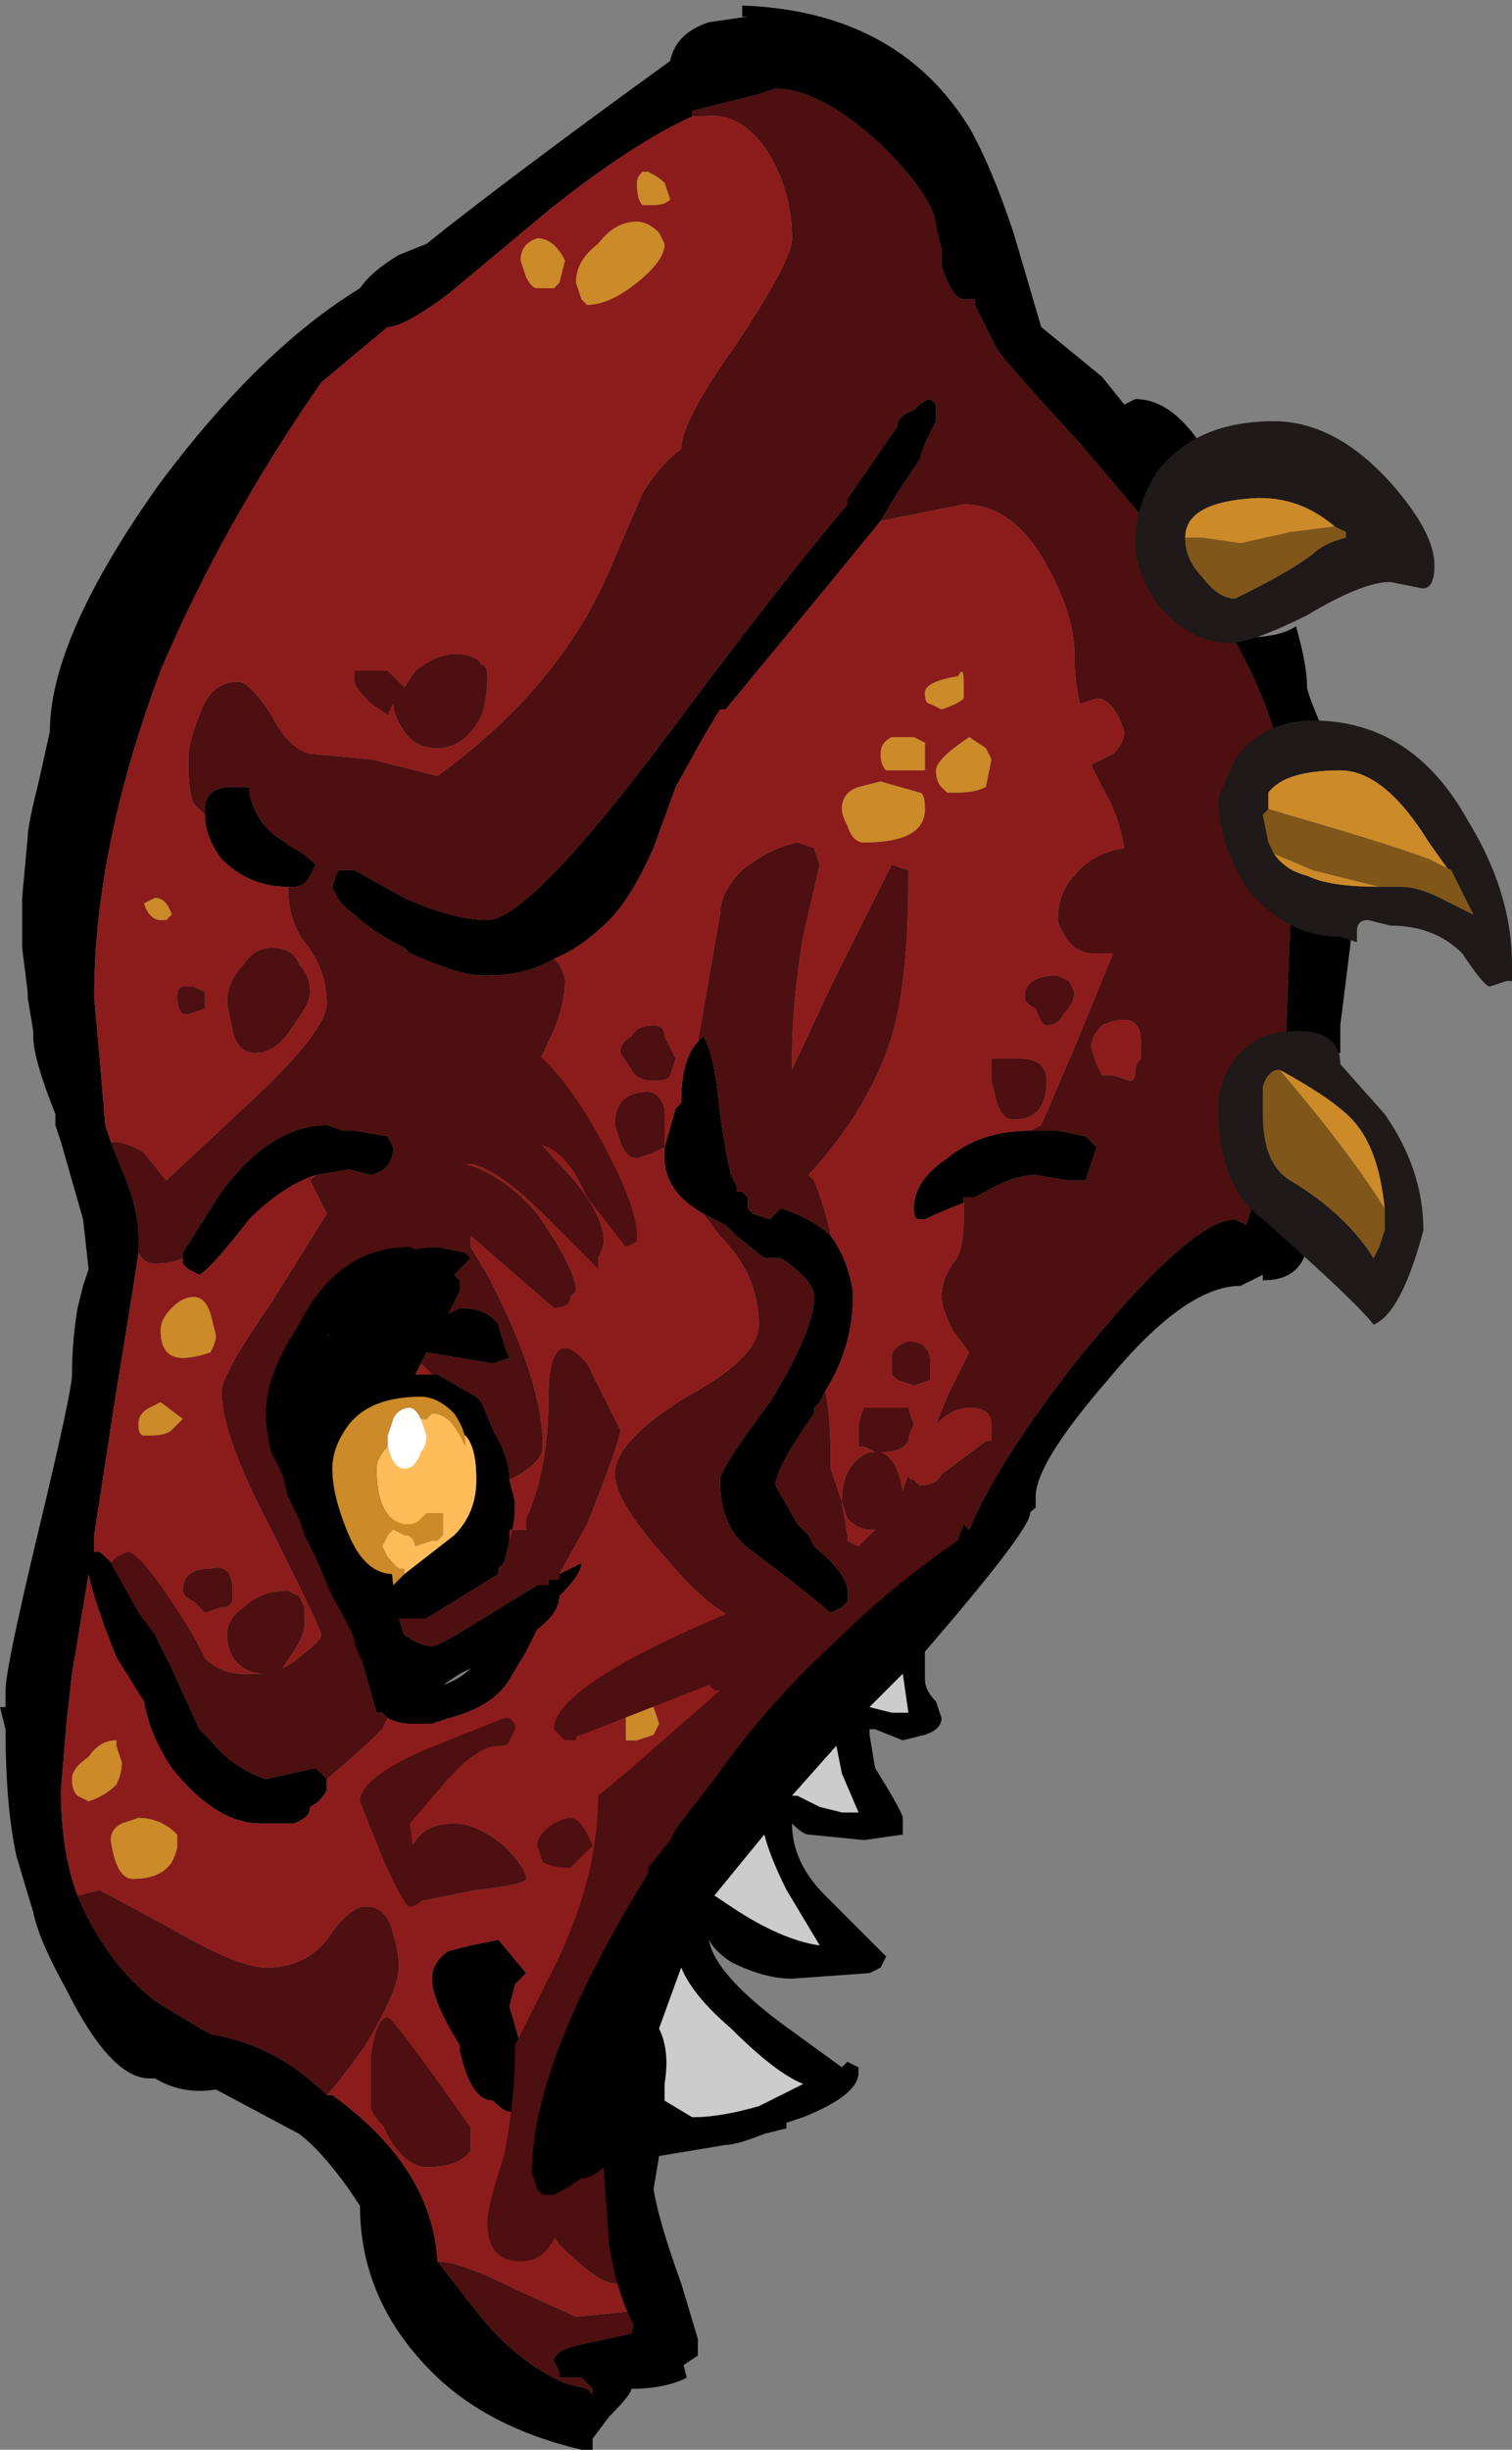 <?xml version="1.0" encoding="UTF-8" standalone="no"?>
<svg xmlns:ffdec="https://www.free-decompiler.com/flash" xmlns:xlink="http://www.w3.org/1999/xlink" ffdec:objectType="shape" height="22.1px" width="13.65px" xmlns="http://www.w3.org/2000/svg">
  <rect width="100%" height="100%" fill="#808080" stroke="none"/>
  <g transform="matrix(1.0, 0.0, 0.0, 1.0, 6.45, 22.65)">
    <path d="M3.9 -17.95 L3.85 -18.0 3.3 -18.65 Q2.7 -19.3 2.55 -19.5 2.45 -19.7 2.35 -19.9 L2.35 -19.95 2.25 -19.95 Q2.15 -19.95 2.05 -20.25 L2.05 -20.4 2.0 -20.6 Q2.0 -20.85 1.5 -21.35 0.95 -21.85 0.55 -21.85 L0.4 -21.8 -0.2 -21.65 -0.2 -21.6 Q-0.75 -21.35 -1.5 -20.75 L-2.4 -20.0 Q-2.8 -19.7 -2.95 -19.7 L-3.55 -19.2 Q-4.45 -17.9 -5.0 -16.6 -5.6 -15.0 -5.6 -13.65 L-5.55 -13.1 -5.5 -12.5 -5.45 -12.35 -5.35 -12.1 Q-5.2 -11.75 -5.2 -11.5 L-5.2 -11.35 Q-5.25 -11.0 -5.4 -10.1 L-5.6 -8.8 -5.6 -8.65 -5.55 -8.65 Q-5.35 -8.5 -5.05 -7.95 L-5.05 -7.9 -4.9 -7.6 -4.65 -7.05 -4.6 -7.0 -4.55 -6.95 Q-4.35 -6.7 -4.05 -6.6 L-3.6 -6.7 -3.5 -6.6 -3.5 -6.5 Q-3.55 -6.4 -3.65 -6.35 -3.65 -6.25 -3.8 -6.2 L-4.1 -6.2 Q-4.5 -6.2 -4.9 -6.7 -5.1 -7.0 -5.15 -7.3 L-5.4 -7.7 Q-5.6 -8.2 -5.65 -8.45 L-5.8 -7.55 -5.85 -7.1 -5.9 -6.5 Q-5.9 -5.95 -5.75 -5.55 -5.5 -4.95 -5.05 -4.6 -4.9 -4.5 -4.55 -4.3 -3.95 -4.2 -3.5 -3.75 L-3.45 -3.75 Q-2.55 -3.1 -2.5 -2.25 L-2.15 -1.8 Q-1.8 -1.35 -1.35 -1.15 L-1.15 -1.1 -1.1 -1.05 -1.1 -1.1 -1.2 -1.2 -1.4 -1.2 -1.4 -1.25 -1.45 -1.35 Q-1.45 -1.45 -1.2 -1.5 L-0.75 -1.6 -0.55 -2.4 -0.25 -1.2 Q-0.45 -1.1 -0.75 -1.1 -0.75 -1.05 -0.95 -0.85 L-1.1 -0.65 -1.1 -0.55 -1.2 -0.55 Q-2.05 -0.75 -2.55 -1.25 -3.2 -1.9 -3.2 -2.75 L-3.3 -2.9 Q-3.55 -3.25 -3.75 -3.4 L-4.5 -3.8 Q-4.8 -3.75 -5.05 -3.9 L-5.1 -3.9 Q-5.45 -3.9 -5.85 -4.7 -6.1 -5.15 -6.15 -5.4 L-6.3 -5.9 Q-6.4 -6.35 -6.4 -7.05 L-6.45 -7.25 -6.4 -7.25 -6.4 -7.4 Q-6.4 -7.6 -6.1 -8.85 -5.8 -10.1 -5.8 -10.25 -5.8 -10.55 -5.75 -10.85 L-5.7 -11.05 -5.65 -11.2 -5.7 -11.65 -5.9 -12.35 -5.95 -12.5 -5.95 -12.6 Q-6.15 -13.1 -6.15 -13.3 L-6.15 -13.35 -6.2 -13.65 -6.2 -13.7 -6.25 -14.1 -6.25 -14.55 -6.2 -15.1 Q-6.2 -15.2 -6.1 -15.6 L-6.0 -16.05 Q-6.0 -16.9 -5.0 -18.3 -4.1 -19.5 -3.2 -20.05 -3.1 -20.2 -2.85 -20.35 L-2.6 -20.45 Q-1.85 -21.05 -0.4 -22.1 -0.35 -22.35 -0.05 -22.45 L0.3 -22.5 0.25 -22.5 Q0.25 -22.65 0.25 -22.6 1.65 -22.55 2.3 -21.5 2.5 -21.15 2.7 -20.55 L2.95 -19.7 3.5 -19.25 3.7 -19.0 3.8 -19.05 Q4.15 -19.05 4.45 -18.55 L3.9 -17.95 M-4.6 -15.3 L-4.6 -15.35 Q-4.6 -15.55 -4.35 -15.55 L-4.2 -15.55 -4.2 -15.5 Q-4.15 -15.25 -3.95 -15.1 L-3.8 -15.0 Q-3.7 -14.95 -3.6 -14.85 L-3.65 -14.75 Q-3.7 -14.65 -3.8 -14.65 L-3.85 -14.65 Q-4.2 -14.65 -4.45 -14.9 -4.6 -15.1 -4.6 -15.3 M-2.05 -13.85 L-2.1 -13.85 Q-2.3 -13.85 -2.75 -14.05 L-2.8 -14.1 Q-3.1 -14.25 -3.25 -14.4 -3.4 -14.5 -3.45 -14.65 L-3.4 -14.8 -3.25 -14.8 -2.8 -14.55 Q-2.35 -14.35 -2.05 -14.35 -1.65 -14.35 -0.25 -16.25 0.65 -17.45 1.2 -18.1 L1.2 -18.15 1.65 -18.8 Q1.65 -18.9 1.8 -18.95 1.9 -19.05 1.95 -19.05 L2.0 -19.0 2.0 -18.85 1.9 -18.65 1.85 -18.5 1.65 -18.2 1.5 -17.95 1.05 -17.4 0.1 -16.25 0.05 -16.25 -0.1 -16.0 -0.35 -15.55 -0.55 -15.0 Q-0.75 -14.55 -0.95 -14.35 -1.2 -14.1 -1.45 -14.0 -1.7 -13.85 -2.05 -13.85 M2.85 -12.45 L3.1 -12.45 3.35 -12.4 Q3.4 -12.35 3.45 -12.3 L3.35 -12.0 3.2 -12.0 2.9 -12.05 Q2.7 -12.05 2.45 -11.9 L2.35 -11.85 2.25 -11.85 2.25 -11.8 Q2.0 -11.7 1.9 -11.65 L1.85 -11.65 Q1.8 -11.65 1.8 -11.75 1.8 -12.0 2.1 -12.2 2.4 -12.45 2.85 -12.45 M1.0 -10.1 L0.95 -10.0 0.9 -9.95 0.9 -9.9 Q0.55 -9.4 0.55 -9.25 L0.75 -8.9 0.85 -8.8 0.9 -8.7 Q1.2 -8.45 1.2 -8.3 L1.2 -8.2 1.15 -8.15 1.05 -8.1 Q0.75 -8.35 0.35 -8.65 0.05 -8.85 0.05 -9.3 0.05 -9.4 0.5 -10.0 0.9 -10.65 0.9 -10.95 0.9 -11.1 0.6 -11.3 L0.45 -11.3 0.2 -11.5 0.1 -11.6 Q0.0 -11.65 -0.1 -11.7 -0.45 -11.9 -0.45 -12.2 L-0.45 -12.3 -0.35 -12.65 -0.3 -12.7 Q-0.3 -13.1 -0.15 -13.25 L-0.1 -13.3 Q0.0 -13.15 0.05 -12.6 0.1 -12.25 0.15 -12.05 L0.2 -11.95 0.2 -11.9 0.25 -11.9 0.3 -11.85 0.3 -11.75 0.35 -11.7 0.5 -11.65 0.6 -11.75 Q0.9 -11.65 1.05 -11.5 1.2 -11.3 1.25 -11.0 L1.25 -10.95 Q1.25 -10.5 1.0 -10.1 M2.0 -8.25 L2.25 -8.9 2.3 -8.85 Q2.55 -9.45 3.25 -10.35 4.3 -11.65 4.7 -11.65 L4.8 -11.6 4.9 -11.9 5.35 -11.45 Q5.35 -11.3 5.25 -11.2 5.15 -11.1 4.95 -11.1 L4.95 -11.15 4.75 -11.05 Q4.25 -11.05 3.55 -10.2 2.9 -9.45 2.9 -9.15 L2.9 -9.05 2.2 -8.45 2.0 -8.25 M5.15 -13.1 L5.2 -14.35 5.75 -14.2 5.65 -13.4 5.65 -13.15 5.15 -13.1 M5.1 -15.85 Q5.0 -16.35 4.65 -16.95 L4.8 -16.9 Q5.1 -16.9 5.25 -17.0 5.35 -16.65 5.35 -16.45 5.35 -16.4 5.5 -16.05 L5.1 -15.85 M-1.85 -9.3 L-1.8 -9.1 Q-1.8 -8.9 -1.85 -8.75 L-1.9 -8.55 -1.95 -8.5 -1.95 -8.45 -2.6 -8.05 -2.85 -8.05 -2.8 -7.9 Q-2.65 -7.8 -2.55 -7.8 -2.5 -7.8 -2.25 -7.95 L-1.6 -8.35 -1.5 -8.35 -1.5 -8.4 Q-1.45 -8.4 -1.4 -8.4 L-1.4 -8.45 -1.2 -8.55 Q-1.2 -8.45 -1.4 -8.25 -1.4 -8.1 -1.6 -7.95 L-1.7 -7.75 -1.85 -7.5 Q-2.0 -7.25 -2.4 -7.15 L-2.55 -7.1 -2.75 -7.1 Q-2.85 -7.1 -2.95 -7.15 L-3.0 -7.2 -3.05 -7.2 -3.35 -8.25 -3.65 -9.75 -3.5 -10.55 Q-3.2 -11.4 -2.5 -11.4 L-2.25 -11.35 -2.2 -11.3 -2.35 -11.15 -2.3 -11.1 -2.3 -11.0 -2.4 -10.8 -2.3 -10.85 Q-2.05 -10.85 -1.95 -10.7 -1.9 -10.5 -1.85 -10.4 L-2.0 -10.35 -2.6 -10.45 -2.65 -10.35 -2.7 -10.25 -2.5 -10.25 -2.15 -10.05 -2.1 -10.0 -2.0 -9.75 Q-1.85 -9.5 -1.85 -9.3 M4.0 -13.5 L4.0 -13.5 M-4.8 -11.3 L-4.8 -11.35 -4.45 -11.9 Q-4.0 -12.5 -3.5 -12.5 L-3.35 -12.45 -3.25 -12.45 -2.95 -12.4 -2.9 -12.3 Q-2.9 -12.1 -3.1 -12.05 L-3.3 -12.1 -3.6 -12.05 Q-3.9 -11.95 -4.2 -11.65 -4.55 -11.2 -4.65 -11.15 L-4.75 -11.2 -4.8 -11.25 -4.8 -11.3 M-2.9 -9.8 L-2.95 -8.85 -2.9 -8.35 -2.8 -8.45 -2.35 -8.8 Q-2.15 -9.0 -2.15 -9.3 -2.15 -9.6 -2.25 -9.7 L-2.65 -9.85 -2.9 -9.9 -2.9 -9.8 M-2.45 -7.45 Q-2.3 -7.5 -2.2 -7.6 L-2.3 -7.55 -2.45 -7.45 M-1.85 -4.55 L-1.65 -3.85 -1.8 -3.6 -1.85 -3.6 Q-1.9 -3.6 -2.0 -3.7 -2.2 -3.7 -2.3 -4.15 L-2.3 -4.2 Q-2.55 -4.6 -2.55 -4.8 -2.55 -4.95 -2.4 -5.05 L-2.2 -5.1 -1.95 -5.15 -1.7 -4.85 -1.8 -4.75 -1.85 -4.55" fill="#000000" fill-rule="evenodd" stroke="none"/>
    <path d="M-0.2 -21.6 L-0.2 -21.65 0.4 -21.8 0.55 -21.85 Q0.95 -21.85 1.5 -21.35 2.0 -20.85 2.0 -20.6 L2.05 -20.4 2.05 -20.25 Q2.15 -19.95 2.25 -19.95 L2.35 -19.95 2.35 -19.9 Q2.45 -19.7 2.55 -19.5 2.7 -19.3 3.3 -18.65 L3.85 -18.0 3.9 -17.95 4.65 -16.95 Q5.0 -16.35 5.1 -15.85 L5.2 -14.35 5.15 -13.1 4.9 -11.9 4.8 -11.6 4.7 -11.65 Q4.3 -11.65 3.25 -10.35 2.55 -9.45 2.3 -8.85 L2.25 -8.9 2.0 -8.25 0.8 -7.2 0.55 -7.95 Q0.1 -7.95 -0.4 -8.55 -0.9 -9.1 -0.9 -9.35 -0.9 -9.65 -0.25 -10.05 0.4 -10.4 0.4 -10.7 0.4 -11.15 0.05 -11.5 L-0.1 -11.7 Q0.0 -11.65 0.1 -11.6 L0.2 -11.5 0.45 -11.3 0.6 -11.3 Q0.9 -11.1 0.9 -10.95 0.9 -10.65 0.5 -10.0 0.05 -9.4 0.05 -9.3 0.05 -8.85 0.35 -8.65 0.75 -8.35 1.05 -8.1 L1.15 -8.15 1.2 -8.2 1.2 -8.3 Q1.2 -8.45 0.9 -8.7 L0.85 -8.8 0.75 -8.9 0.55 -9.25 Q0.55 -9.4 0.9 -9.9 L0.9 -9.95 0.95 -10.0 1.0 -10.1 Q1.05 -9.9 1.05 -9.4 L1.15 -9.1 1.2 -8.8 1.2 -8.75 1.3 -8.7 1.45 -8.85 1.4 -8.85 Q1.3 -8.85 1.2 -8.95 L1.15 -9.1 Q1.15 -9.45 1.4 -9.55 L1.45 -9.55 1.35 -9.6 1.3 -9.6 1.3 -9.75 Q1.3 -9.85 1.35 -9.95 L1.75 -9.95 1.8 -9.8 Q1.75 -9.7 1.75 -9.65 1.7 -9.55 1.5 -9.55 1.65 -9.5 1.7 -9.2 L1.75 -9.35 Q1.75 -9.3 1.8 -9.3 L1.85 -9.25 Q2.0 -9.25 2.05 -9.35 2.25 -9.5 2.45 -9.65 L2.5 -9.65 2.5 -9.8 Q2.5 -9.95 2.3 -9.95 2.15 -9.95 2.0 -9.8 L2.1 -10.05 2.3 -10.45 2.15 -10.65 Q2.05 -10.85 2.05 -10.95 2.05 -11.1 2.15 -11.25 2.25 -11.35 2.25 -11.65 L2.25 -11.8 2.25 -11.85 2.35 -11.85 2.45 -11.9 Q2.7 -12.05 2.9 -12.05 L3.2 -12.0 3.35 -12.0 3.45 -12.3 Q3.4 -12.35 3.35 -12.4 L3.1 -12.45 2.85 -12.45 2.95 -12.5 3.25 -13.2 3.6 -14.05 3.4 -14.05 Q3.3 -14.05 3.2 -14.15 3.1 -14.3 3.1 -14.35 3.1 -14.6 3.25 -14.75 3.4 -14.95 3.7 -15.0 3.65 -15.3 3.5 -15.55 3.45 -15.65 3.4 -15.75 L3.6 -15.85 Q3.7 -15.95 3.7 -16.05 3.6 -16.35 3.45 -16.35 L3.3 -16.3 Q3.25 -16.5 3.25 -16.75 3.25 -17.1 3.0 -17.55 2.7 -18.1 2.25 -18.1 L1.5 -17.95 1.65 -18.2 1.85 -18.5 1.9 -18.65 2.0 -18.85 2.0 -19.0 1.95 -19.05 Q1.9 -19.05 1.8 -18.95 1.65 -18.9 1.65 -18.8 L1.2 -18.15 1.2 -18.1 Q0.65 -17.45 -0.25 -16.25 -1.65 -14.35 -2.05 -14.35 -2.35 -14.35 -2.8 -14.55 L-3.25 -14.8 -3.4 -14.8 -3.45 -14.65 Q-3.4 -14.5 -3.25 -14.4 -3.1 -14.25 -2.8 -14.1 L-2.75 -14.05 Q-2.3 -13.85 -2.1 -13.85 L-2.05 -13.85 Q-1.7 -13.85 -1.45 -14.0 L-1.4 -13.95 Q-1.35 -13.85 -1.35 -13.8 -1.35 -13.55 -1.5 -13.25 -1.7 -12.75 -2.15 -12.75 L-1.9 -12.55 Q-1.65 -12.45 -1.45 -12.2 -1.0 -11.75 -1.0 -11.45 -1.0 -11.4 -1.05 -11.3 L-1.05 -11.2 Q-1.1 -11.25 -1.55 -11.7 -1.95 -12.1 -2.2 -12.15 L-2.25 -12.15 Q-1.9 -12.05 -1.6 -11.7 -1.25 -11.2 -1.25 -11.0 L-1.3 -10.95 Q-1.3 -10.85 -1.45 -10.85 L-2.2 -11.5 -2.2 -11.4 -2.05 -11.15 Q-1.55 -10.2 -1.55 -9.6 -1.55 -9.45 -1.85 -9.3 -1.85 -9.5 -2.0 -9.75 L-2.1 -10.0 -2.15 -10.05 -2.5 -10.25 -2.55 -10.25 -2.65 -10.35 -2.6 -10.45 -2.0 -10.35 -1.85 -10.4 Q-1.9 -10.5 -1.95 -10.7 -2.05 -10.85 -2.3 -10.85 L-2.4 -10.8 -2.3 -11.0 -2.3 -11.1 -2.35 -11.15 -2.2 -11.3 -2.25 -11.35 -2.5 -11.4 Q-3.2 -11.4 -3.5 -10.55 L-3.65 -9.75 -3.35 -8.25 -3.05 -7.2 -3.0 -7.2 -2.95 -7.15 -3.0 -7.05 Q-3.2 -6.85 -3.5 -6.6 L-3.6 -6.7 -4.05 -6.6 Q-4.35 -6.7 -4.55 -6.95 L-4.6 -7.0 -4.65 -7.05 -4.9 -7.6 -5.05 -7.9 -5.05 -7.95 -4.95 -7.95 Q-4.75 -7.95 -4.65 -7.75 -4.5 -7.55 -4.25 -7.55 L-4.05 -7.55 Q-4.25 -7.55 -4.35 -7.7 -4.4 -7.8 -4.4 -7.9 -4.4 -8.05 -4.25 -8.15 -4.1 -8.3 -3.85 -8.3 L-3.75 -8.25 -3.7 -8.15 Q-3.7 -8.1 -3.7 -8.0 -3.7 -7.9 -3.8 -7.75 L-3.9 -7.6 Q-3.8 -7.65 -3.75 -7.7 -3.55 -7.85 -3.55 -7.9 -3.55 -7.95 -4.0 -8.85 -4.45 -9.7 -4.45 -10.1 -4.45 -10.25 -4.0 -10.9 L-3.5 -11.7 -3.65 -12.0 -3.6 -12.05 -3.3 -12.1 -3.1 -12.05 Q-2.9 -12.1 -2.9 -12.3 L-2.95 -12.4 -3.25 -12.45 -3.35 -12.45 -3.5 -12.5 Q-4.0 -12.5 -4.45 -11.9 L-4.8 -11.35 -4.8 -11.3 Q-4.9 -11.25 -5.05 -11.25 -5.15 -11.25 -5.2 -11.35 L-5.2 -11.5 Q-5.2 -11.75 -5.35 -12.1 L-5.45 -12.35 Q-5.3 -12.35 -5.15 -12.25 L-4.95 -12.0 -4.2 -12.7 Q-3.5 -13.35 -3.5 -13.6 -3.5 -13.9 -3.7 -14.15 -3.85 -14.35 -3.85 -14.65 L-3.8 -14.65 Q-3.7 -14.65 -3.65 -14.75 L-3.6 -14.85 Q-3.7 -14.95 -3.8 -15.0 L-3.95 -15.1 Q-4.15 -15.25 -4.2 -15.5 L-4.2 -15.55 -4.35 -15.55 Q-4.6 -15.55 -4.6 -15.35 L-4.6 -15.3 -4.7 -15.4 Q-4.75 -15.5 -4.75 -15.8 -4.75 -15.95 -4.65 -16.2 -4.55 -16.5 -4.3 -16.5 -4.2 -16.5 -4.0 -16.2 -3.85 -15.9 -3.65 -15.85 L-3.1 -15.8 -2.5 -15.65 Q-1.4 -16.45 -0.95 -17.5 L-0.65 -18.2 Q-0.5 -18.45 -0.3 -18.6 -0.3 -18.85 0.2 -19.55 0.7 -20.3 0.7 -20.5 0.7 -20.9 0.5 -21.25 0.25 -21.65 -0.1 -21.6 L-0.2 -21.6 M-0.55 -2.4 L-0.75 -1.6 -1.2 -1.5 Q-1.45 -1.45 -1.45 -1.35 L-1.4 -1.25 -1.4 -1.2 -1.2 -1.2 -1.1 -1.1 -1.1 -1.05 -1.15 -1.1 -1.35 -1.15 Q-1.8 -1.35 -2.15 -1.8 L-2.5 -2.25 Q-2.3 -2.25 -1.8 -2.0 L-1.25 -1.75 -0.75 -1.8 -0.75 -2.05 -0.9 -2.05 Q-1.05 -2.05 -1.4 -2.4 -1.7 -2.8 -1.7 -2.9 L-0.7 -3.4 -0.55 -2.4 M-3.5 -3.75 Q-3.95 -4.2 -4.55 -4.3 -4.9 -4.5 -5.05 -4.6 -5.5 -4.95 -5.75 -5.55 L-5.55 -5.6 -4.9 -5.25 Q-4.3 -4.9 -4.05 -4.9 -3.7 -4.9 -3.5 -5.15 -3.3 -5.45 -3.15 -5.45 -2.95 -5.45 -2.9 -5.2 -2.85 -5.05 -2.85 -4.9 -2.85 -4.7 -3.15 -4.2 -3.4 -3.85 -3.5 -3.75 M-1.85 -8.75 L-1.85 -8.85 -1.7 -8.85 -1.7 -8.95 Q-1.5 -9.4 -1.5 -10.0 -1.5 -10.75 -1.15 -10.35 L-0.85 -9.75 Q-0.85 -9.65 -1.15 -8.9 L-1.4 -8.45 -1.4 -8.4 Q-1.45 -8.4 -1.5 -8.4 L-1.5 -8.35 -1.6 -8.35 -2.25 -7.95 Q-2.5 -7.8 -2.55 -7.8 -2.65 -7.8 -2.8 -7.9 L-2.85 -8.05 -2.6 -8.05 -1.95 -8.45 -1.95 -8.5 -1.9 -8.55 -1.85 -8.75 M-0.15 -13.25 L0.05 -14.4 Q0.05 -14.6 0.25 -14.8 0.5 -15.0 0.75 -15.05 L0.9 -15.0 0.95 -14.85 0.8 -14.2 Q0.7 -13.6 0.7 -13.1 L0.7 -13.0 1.05 -13.75 1.6 -14.85 1.75 -14.8 1.75 -14.7 Q1.75 -13.8 1.6 -13.3 1.4 -12.65 0.85 -12.05 L0.9 -12.0 Q1.0 -11.75 1.05 -11.5 0.9 -11.65 0.6 -11.75 L0.5 -11.65 0.35 -11.7 0.3 -11.75 0.3 -11.85 0.25 -11.9 0.2 -11.9 0.2 -11.95 0.15 -12.05 Q0.1 -12.25 0.05 -12.6 0.0 -13.15 -0.1 -13.3 L-0.15 -13.25 M4.0 -13.5 L4.0 -13.5 M3.25 -13.7 Q3.25 -13.6 3.15 -13.5 3.1 -13.4 3.0 -13.4 2.95 -13.4 2.9 -13.55 2.8 -13.6 2.8 -13.65 2.8 -13.85 3.1 -13.85 L3.2 -13.8 3.25 -13.7 M3.5 -12.95 L3.6 -12.95 3.75 -12.9 Q3.8 -12.9 3.8 -13.0 3.8 -13.05 3.85 -13.1 L3.85 -13.25 Q3.85 -13.45 3.7 -13.45 3.6 -13.45 3.5 -13.4 3.4 -13.3 3.4 -13.2 L3.45 -13.05 3.5 -12.95 M2.55 -12.7 L2.5 -12.9 2.5 -13.1 2.75 -13.1 Q3.0 -13.1 3.0 -12.9 3.0 -12.55 2.7 -12.55 2.6 -12.55 2.55 -12.7 M1.95 -10.25 L1.95 -10.2 1.8 -10.15 1.65 -10.2 1.6 -10.25 1.6 -10.4 Q1.6 -10.5 1.75 -10.55 1.95 -10.55 1.95 -10.35 L1.95 -10.25 M-0.25 -6.0 L-0.7 -6.65 0.55 -6.95 -0.25 -6.0 M-2.95 -16.6 L-2.8 -16.45 -2.7 -16.6 Q-2.5 -16.75 -2.35 -16.75 -2.15 -16.75 -2.1 -16.65 -2.05 -16.65 -2.05 -16.55 -2.05 -16.35 -2.1 -16.2 -2.25 -15.9 -2.5 -15.9 -2.7 -15.9 -2.8 -16.05 -2.9 -16.2 -2.9 -16.3 L-2.95 -16.2 -3.1 -16.3 Q-3.25 -16.45 -3.25 -16.5 L-3.25 -16.6 -2.95 -16.6 M-0.45 -13.3 L-0.35 -13.1 -0.4 -12.95 Q-0.4 -12.9 -0.55 -12.9 -0.7 -12.9 -0.75 -13.0 L-0.85 -13.15 Q-0.85 -13.25 -0.75 -13.3 -0.7 -13.4 -0.55 -13.4 -0.45 -13.4 -0.45 -13.3 M-0.45 -12.3 L-0.55 -12.25 -0.7 -12.2 Q-0.8 -12.2 -0.85 -12.35 L-0.9 -12.5 Q-0.9 -12.8 -0.6 -12.8 -0.5 -12.8 -0.45 -12.65 L-0.45 -12.3 M-2.55 -12.25 L-2.55 -12.25 M-2.05 -13.85 L-2.05 -13.85 M-3.8 -13.4 Q-3.95 -13.15 -4.15 -13.15 -4.3 -13.15 -4.35 -13.35 L-4.4 -13.6 Q-4.4 -13.8 -4.25 -13.95 -4.15 -14.1 -4.0 -14.1 -3.8 -14.1 -3.75 -13.95 -3.65 -13.85 -3.65 -13.7 -3.65 -13.6 -3.8 -13.4 M-4.75 -13.5 L-4.8 -13.5 Q-4.85 -13.55 -4.85 -13.65 -4.85 -13.75 -4.8 -13.75 L-4.7 -13.75 -4.6 -13.7 -4.6 -13.55 -4.75 -13.5 M-4.8 -8.3 Q-4.8 -8.5 -4.55 -8.5 -4.35 -8.55 -4.35 -8.3 L-4.35 -8.2 -4.4 -8.15 -4.45 -8.15 -4.6 -8.1 -4.7 -8.2 Q-4.8 -8.25 -4.8 -8.3 M-1.9 -6.0 Q-1.7 -5.8 -1.7 -5.7 -1.7 -5.65 -2.15 -5.6 L-2.65 -5.5 Q-2.75 -5.5 -2.75 -5.6 L-2.8 -5.75 Q-2.8 -5.95 -2.65 -6.1 -2.55 -6.2 -2.35 -6.2 -2.15 -6.2 -1.9 -6.0 M-0.75 -3.85 L-0.8 -4.65 -0.75 -3.85 M-2.2 -3.25 Q-2.3 -3.1 -2.6 -3.1 -2.75 -3.1 -2.9 -3.3 -3.0 -3.45 -3.0 -3.55 L-2.6 -3.8 -2.2 -3.45 -2.2 -3.25" fill="#4d0f0f" fill-rule="evenodd" stroke="none"/>
    <path d="M-2.5 -2.25 Q-2.55 -3.1 -3.45 -3.75 L-3.5 -3.75 Q-3.4 -3.85 -3.15 -4.2 -2.85 -4.7 -2.85 -4.9 -2.85 -5.05 -2.9 -5.2 -2.95 -5.45 -3.15 -5.45 -3.3 -5.45 -3.5 -5.15 -3.7 -4.9 -4.05 -4.9 -4.3 -4.9 -4.9 -5.25 L-5.55 -5.6 -5.75 -5.55 Q-5.9 -5.95 -5.9 -6.5 L-5.85 -7.1 -5.8 -7.55 -5.65 -8.45 Q-5.6 -8.2 -5.4 -7.7 L-5.15 -7.3 Q-5.1 -7.0 -4.9 -6.7 -4.5 -6.2 -4.1 -6.2 L-3.8 -6.2 Q-3.65 -6.25 -3.65 -6.35 -3.55 -6.4 -3.5 -6.5 L-3.5 -6.6 Q-3.2 -6.85 -3.0 -7.05 L-2.95 -7.15 Q-2.85 -7.1 -2.75 -7.1 L-2.55 -7.1 -2.4 -7.15 Q-2.0 -7.25 -1.85 -7.5 L-1.7 -7.75 -1.6 -7.95 Q-1.4 -8.1 -1.4 -8.25 -1.2 -8.45 -1.2 -8.55 L-1.4 -8.45 -1.15 -8.9 Q-0.85 -9.65 -0.85 -9.75 L-1.15 -10.35 Q-1.5 -10.75 -1.5 -10.0 -1.5 -9.4 -1.7 -8.95 L-1.7 -8.85 -1.85 -8.85 -1.85 -8.75 Q-1.8 -8.9 -1.8 -9.1 L-1.85 -9.3 Q-1.55 -9.45 -1.55 -9.6 -1.55 -10.2 -2.05 -11.15 L-2.2 -11.4 -2.2 -11.5 -1.45 -10.85 Q-1.3 -10.85 -1.3 -10.95 L-1.25 -11.0 Q-1.25 -11.2 -1.6 -11.7 -1.9 -12.05 -2.25 -12.15 L-2.2 -12.15 Q-1.95 -12.1 -1.55 -11.7 -1.1 -11.25 -1.05 -11.2 L-1.05 -11.3 Q-1.0 -11.4 -1.0 -11.45 -1.0 -11.75 -1.45 -12.2 -1.65 -12.45 -1.9 -12.55 L-2.15 -12.75 Q-1.7 -12.75 -1.5 -13.25 -1.35 -13.55 -1.35 -13.8 -1.35 -13.85 -1.4 -13.95 L-1.45 -14.0 Q-1.2 -14.1 -0.95 -14.35 -0.75 -14.55 -0.55 -15.0 L-0.35 -15.55 -0.1 -16.0 0.05 -16.25 0.1 -16.25 1.05 -17.4 1.5 -17.95 2.25 -18.1 Q2.7 -18.1 3.0 -17.55 3.25 -17.1 3.25 -16.75 3.25 -16.5 3.3 -16.3 L3.45 -16.35 Q3.6 -16.35 3.7 -16.05 3.7 -15.95 3.6 -15.85 L3.4 -15.75 Q3.45 -15.65 3.5 -15.55 3.65 -15.3 3.7 -15.0 3.4 -14.95 3.25 -14.75 3.1 -14.6 3.1 -14.35 3.1 -14.3 3.2 -14.15 3.3 -14.05 3.4 -14.05 L3.6 -14.05 3.25 -13.2 2.95 -12.5 2.85 -12.45 Q2.4 -12.45 2.1 -12.2 1.8 -12.0 1.8 -11.75 1.8 -11.65 1.85 -11.65 L1.9 -11.65 Q2.0 -11.7 2.25 -11.8 L2.25 -11.65 Q2.25 -11.35 2.15 -11.25 2.05 -11.1 2.05 -10.95 2.05 -10.85 2.15 -10.65 L2.3 -10.45 2.1 -10.05 2.0 -9.8 Q2.15 -9.95 2.3 -9.95 2.5 -9.95 2.5 -9.8 L2.5 -9.65 2.45 -9.65 Q2.25 -9.5 2.05 -9.35 2.0 -9.25 1.85 -9.25 L1.8 -9.3 Q1.75 -9.3 1.75 -9.35 L1.7 -9.2 Q1.65 -9.5 1.5 -9.55 1.7 -9.55 1.75 -9.65 1.75 -9.7 1.8 -9.8 L1.75 -9.95 1.35 -9.95 Q1.3 -9.85 1.3 -9.75 L1.3 -9.6 1.35 -9.6 1.45 -9.55 1.4 -9.55 Q1.15 -9.45 1.15 -9.1 L1.2 -8.95 Q1.3 -8.85 1.4 -8.85 L1.45 -8.85 1.3 -8.7 1.2 -8.75 1.2 -8.8 1.15 -9.1 1.05 -9.4 Q1.05 -9.9 1.0 -10.1 1.25 -10.5 1.25 -10.95 L1.25 -11.0 Q1.2 -11.3 1.05 -11.5 1.0 -11.75 0.9 -12.0 L0.85 -12.05 Q1.4 -12.65 1.6 -13.3 1.75 -13.8 1.75 -14.7 L1.75 -14.8 1.6 -14.85 1.05 -13.75 0.7 -13.0 0.7 -13.1 Q0.7 -13.6 0.8 -14.2 L0.95 -14.85 0.9 -15.0 0.75 -15.05 Q0.5 -15.0 0.25 -14.8 0.05 -14.6 0.05 -14.4 L-0.15 -13.25 Q-0.3 -13.1 -0.3 -12.7 L-0.35 -12.65 -0.45 -12.3 -0.45 -12.2 Q-0.45 -11.9 -0.1 -11.7 L0.05 -11.5 Q0.4 -11.15 0.4 -10.7 0.4 -10.4 -0.25 -10.05 -0.9 -9.65 -0.9 -9.35 -0.9 -9.1 -0.4 -8.55 0.1 -7.95 0.55 -7.95 L0.8 -7.2 0.55 -6.95 -0.7 -6.65 -0.25 -6.0 -0.8 -4.65 -0.75 -3.85 -0.7 -3.4 -1.7 -2.9 Q-1.7 -2.8 -1.4 -2.4 -1.05 -2.05 -0.9 -2.05 L-0.75 -2.05 -0.75 -1.8 -1.25 -1.75 -1.8 -2.0 Q-2.3 -2.25 -2.5 -2.25 M-4.55 -6.95 L-4.6 -7.0 -4.55 -6.95 M-5.05 -7.95 Q-5.35 -8.5 -5.55 -8.65 L-5.6 -8.65 -5.6 -8.8 -5.4 -10.1 Q-5.25 -11.0 -5.2 -11.35 -5.15 -11.25 -5.05 -11.25 -4.9 -11.25 -4.8 -11.3 L-4.8 -11.25 -4.75 -11.2 -4.65 -11.15 Q-4.55 -11.2 -4.2 -11.65 -3.9 -11.95 -3.6 -12.05 L-3.65 -12.0 -3.5 -11.7 -4.0 -10.9 Q-4.45 -10.25 -4.45 -10.1 -4.45 -9.7 -4.0 -8.85 -3.55 -7.95 -3.55 -7.9 -3.55 -7.85 -3.75 -7.7 -3.8 -7.65 -3.9 -7.6 L-3.8 -7.75 Q-3.7 -7.9 -3.7 -8.0 -3.7 -8.1 -3.7 -8.15 L-3.75 -8.25 -3.85 -8.3 Q-4.1 -8.3 -4.25 -8.15 -4.4 -8.05 -4.4 -7.9 -4.4 -7.8 -4.35 -7.7 -4.25 -7.55 -4.05 -7.55 L-4.25 -7.55 Q-4.5 -7.55 -4.65 -7.75 -4.75 -7.95 -4.95 -7.95 L-5.05 -7.95 M-5.45 -12.35 L-5.5 -12.5 -5.55 -13.1 -5.6 -13.65 Q-5.6 -15.0 -5.0 -16.6 -4.45 -17.9 -3.55 -19.2 L-2.95 -19.7 Q-2.8 -19.7 -2.4 -20.0 L-1.5 -20.75 Q-0.75 -21.35 -0.2 -21.6 L-0.1 -21.6 Q0.25 -21.65 0.5 -21.25 0.7 -20.9 0.7 -20.5 0.7 -20.3 0.2 -19.55 -0.3 -18.85 -0.3 -18.6 -0.5 -18.45 -0.65 -18.2 L-0.95 -17.5 Q-1.4 -16.45 -2.5 -15.65 L-3.1 -15.8 -3.65 -15.85 Q-3.85 -15.9 -4.0 -16.2 -4.2 -16.5 -4.3 -16.5 -4.55 -16.5 -4.65 -16.2 -4.75 -15.95 -4.75 -15.8 -4.75 -15.5 -4.7 -15.4 L-4.6 -15.3 Q-4.6 -15.1 -4.45 -14.9 -4.2 -14.65 -3.85 -14.65 -3.85 -14.35 -3.7 -14.15 -3.5 -13.9 -3.5 -13.6 -3.5 -13.35 -4.2 -12.7 L-4.95 -12.0 -5.15 -12.25 Q-5.3 -12.35 -5.45 -12.35 M1.95 -16.3 L2.05 -16.25 Q2.2 -16.3 2.25 -16.35 L2.25 -16.5 Q2.25 -16.65 2.2 -16.55 1.9 -16.5 1.9 -16.4 1.9 -16.3 1.95 -16.3 M1.9 -15.95 L1.8 -16.0 1.6 -16.0 Q1.5 -15.95 1.5 -15.85 1.5 -15.75 1.55 -15.7 L1.9 -15.7 1.9 -15.95 M1.2 -15.2 Q1.25 -15.05 1.35 -15.05 1.9 -15.05 1.9 -15.35 1.9 -15.5 1.85 -15.5 L1.5 -15.6 1.3 -15.55 Q1.15 -15.5 1.15 -15.35 1.15 -15.3 1.2 -15.2 M2.2 -15.5 Q2.35 -15.5 2.45 -15.55 L2.5 -15.8 2.45 -15.9 2.3 -16.0 Q2.0 -15.8 2.0 -15.7 2.0 -15.6 2.05 -15.55 L2.1 -15.5 2.2 -15.5 M3.25 -13.7 L3.2 -13.8 3.1 -13.85 Q2.8 -13.85 2.8 -13.65 2.8 -13.6 2.9 -13.55 2.95 -13.4 3.0 -13.4 3.1 -13.4 3.15 -13.5 3.25 -13.6 3.25 -13.7 M3.5 -12.95 L3.45 -13.05 3.4 -13.2 Q3.4 -13.3 3.5 -13.4 3.6 -13.45 3.7 -13.45 3.85 -13.45 3.85 -13.25 L3.85 -13.1 Q3.8 -13.05 3.8 -13.0 3.8 -12.9 3.75 -12.9 L3.6 -12.95 3.5 -12.95 M2.55 -12.7 Q2.6 -12.55 2.7 -12.55 3.0 -12.55 3.0 -12.9 3.0 -13.1 2.75 -13.1 L2.5 -13.1 2.5 -12.9 2.55 -12.7 M1.95 -10.25 L1.95 -10.35 Q1.95 -10.55 1.75 -10.55 1.6 -10.5 1.6 -10.4 L1.6 -10.25 1.65 -10.2 1.8 -10.15 1.95 -10.2 1.95 -10.25 M-1.45 -20.05 L-1.4 -20.1 -1.35 -20.3 Q-1.45 -20.5 -1.6 -20.5 -1.75 -20.45 -1.75 -20.3 L-1.7 -20.15 Q-1.65 -20.05 -1.6 -20.05 L-1.45 -20.05 M-0.5 -20.55 Q-0.6 -20.65 -0.7 -20.65 -0.9 -20.65 -1.05 -20.45 -1.25 -20.3 -1.25 -20.1 L-1.2 -19.95 -1.15 -19.9 Q-0.95 -19.9 -0.7 -20.1 -0.45 -20.3 -0.45 -20.45 L-0.5 -20.55 M-0.6 -21.1 L-0.65 -21.1 Q-0.7 -21.05 -0.7 -21.0 -0.7 -20.85 -0.65 -20.8 L-0.55 -20.8 Q-0.45 -20.8 -0.4 -20.85 L-0.45 -21.0 Q-0.5 -21.05 -0.6 -21.1 M-2.95 -16.6 L-3.25 -16.6 -3.25 -16.5 Q-3.25 -16.45 -3.1 -16.3 L-2.95 -16.2 -2.9 -16.3 Q-2.9 -16.2 -2.8 -16.05 -2.7 -15.9 -2.5 -15.9 -2.25 -15.9 -2.1 -16.2 -2.05 -16.35 -2.05 -16.55 -2.05 -16.65 -2.1 -16.65 -2.15 -16.75 -2.35 -16.75 -2.5 -16.75 -2.7 -16.6 L-2.8 -16.45 -2.95 -16.6 M-4.95 -14.35 L-4.9 -14.4 Q-4.95 -14.55 -5.05 -14.55 L-5.15 -14.5 Q-5.1 -14.35 -5.0 -14.35 L-4.95 -14.35 M-0.45 -13.3 Q-0.45 -13.4 -0.55 -13.4 -0.7 -13.4 -0.75 -13.3 -0.85 -13.25 -0.85 -13.15 L-0.75 -13.0 Q-0.7 -12.9 -0.55 -12.9 -0.4 -12.9 -0.4 -12.95 L-0.35 -13.1 -0.45 -13.3 M-0.45 -12.3 L-0.45 -12.65 Q-0.5 -12.8 -0.6 -12.8 -0.9 -12.8 -0.9 -12.5 L-0.85 -12.35 Q-0.8 -12.2 -0.7 -12.2 L-0.55 -12.25 -0.45 -12.3 M-2.05 -13.85 L-2.05 -13.85 M-2.55 -12.25 L-2.55 -12.25 M-3.8 -13.4 Q-3.65 -13.6 -3.65 -13.7 -3.65 -13.85 -3.75 -13.95 -3.8 -14.1 -4.0 -14.1 -4.15 -14.1 -4.25 -13.95 -4.4 -13.8 -4.4 -13.6 L-4.35 -13.35 Q-4.3 -13.15 -4.15 -13.15 -3.95 -13.15 -3.8 -13.4 M-4.75 -13.5 L-4.6 -13.55 -4.6 -13.7 -4.7 -13.75 -4.8 -13.75 Q-4.85 -13.75 -4.85 -13.65 -4.85 -13.55 -4.8 -13.5 L-4.75 -13.5 M-4.9 -10.85 Q-5.0 -10.75 -5.0 -10.65 -5.0 -10.4 -4.8 -10.4 -4.7 -10.4 -4.55 -10.45 -4.5 -10.55 -4.5 -10.6 L-4.55 -10.8 Q-4.6 -10.95 -4.7 -10.95 -4.8 -10.95 -4.9 -10.85 M-4.8 -9.85 L-5.0 -10.0 -5.1 -9.95 Q-5.2 -9.9 -5.2 -9.8 -5.2 -9.7 -5.15 -9.7 L-5.1 -9.7 Q-4.95 -9.7 -4.9 -9.75 L-4.8 -9.85 M-4.8 -8.3 Q-4.8 -8.25 -4.7 -8.2 L-4.6 -8.1 -4.45 -8.15 -4.4 -8.15 -4.35 -8.2 -4.35 -8.3 Q-4.35 -8.55 -4.55 -8.5 -4.8 -8.5 -4.8 -8.3 M-2.5 -10.25 L-2.7 -10.25 -2.65 -10.35 -2.55 -10.25 -2.5 -10.25 M-0.55 -7.25 L-0.8 -7.2 -0.8 -6.95 -0.7 -6.95 -0.55 -7.0 -0.5 -7.1 -0.55 -7.25 M-1.9 -6.0 Q-2.15 -6.2 -2.35 -6.2 -2.55 -6.2 -2.65 -6.1 -2.8 -5.95 -2.8 -5.75 L-2.75 -5.6 Q-2.75 -5.5 -2.65 -5.5 L-2.15 -5.6 Q-1.7 -5.65 -1.7 -5.7 -1.7 -5.8 -1.9 -6.0 M-1.85 -4.55 L-1.8 -4.75 -1.7 -4.85 -1.95 -5.15 -2.2 -5.1 -2.4 -5.05 Q-2.55 -4.95 -2.55 -4.8 -2.55 -4.6 -2.3 -4.2 L-2.3 -4.15 Q-2.2 -3.7 -2.0 -3.7 -1.9 -3.6 -1.85 -3.6 L-1.8 -3.6 -1.65 -3.85 -1.85 -4.55 M-5.2 -6.25 L-5.35 -6.2 Q-5.45 -6.15 -5.45 -6.05 -5.4 -5.7 -5.25 -5.7 -5.0 -5.7 -4.9 -5.85 -4.85 -5.95 -4.85 -6.0 L-4.85 -6.1 Q-5.0 -6.25 -5.2 -6.25 M-5.35 -6.75 L-5.4 -6.9 -5.4 -6.95 Q-5.55 -6.95 -5.65 -6.8 -5.8 -6.7 -5.8 -6.6 -5.8 -6.5 -5.75 -6.45 L-5.65 -6.4 Q-5.5 -6.45 -5.4 -6.55 -5.35 -6.65 -5.35 -6.75 M-2.2 -3.25 L-2.2 -3.45 -2.6 -3.8 -3.0 -3.55 Q-3.0 -3.45 -2.9 -3.3 -2.75 -3.1 -2.6 -3.1 -2.3 -3.1 -2.2 -3.25" fill="#8c1c1c" fill-rule="evenodd" stroke="none"/>
    <path d="M1.9 -15.95 L1.9 -15.7 1.55 -15.7 Q1.5 -15.75 1.5 -15.85 1.5 -15.95 1.6 -16.0 L1.8 -16.0 1.9 -15.95 M1.95 -16.3 Q1.9 -16.3 1.9 -16.4 1.9 -16.5 2.2 -16.55 2.25 -16.65 2.25 -16.5 L2.25 -16.35 Q2.2 -16.3 2.05 -16.25 L1.95 -16.3 M1.2 -15.2 Q1.15 -15.3 1.15 -15.35 1.15 -15.5 1.3 -15.55 L1.5 -15.6 1.85 -15.5 Q1.9 -15.5 1.9 -15.35 1.9 -15.05 1.35 -15.05 1.25 -15.05 1.2 -15.2 M2.2 -15.5 L2.1 -15.5 2.05 -15.55 Q2.0 -15.6 2.0 -15.7 2.0 -15.8 2.3 -16.0 L2.45 -15.9 2.5 -15.8 2.45 -15.55 Q2.35 -15.5 2.2 -15.5 M-0.6 -21.1 Q-0.5 -21.05 -0.45 -21.0 L-0.4 -20.85 Q-0.45 -20.8 -0.55 -20.8 L-0.65 -20.8 Q-0.7 -20.85 -0.7 -21.0 -0.7 -21.05 -0.65 -21.1 L-0.6 -21.1 M-0.5 -20.55 L-0.45 -20.45 Q-0.45 -20.3 -0.7 -20.1 -0.95 -19.9 -1.15 -19.9 L-1.2 -19.95 -1.25 -20.1 Q-1.25 -20.3 -1.05 -20.45 -0.9 -20.65 -0.7 -20.65 -0.6 -20.65 -0.5 -20.55 M-1.45 -20.05 L-1.6 -20.05 Q-1.65 -20.05 -1.7 -20.15 L-1.75 -20.3 Q-1.75 -20.45 -1.6 -20.5 -1.45 -20.5 -1.35 -20.3 L-1.4 -20.1 -1.45 -20.05 M-4.95 -14.35 L-5.0 -14.35 Q-5.1 -14.35 -5.15 -14.5 L-5.05 -14.55 Q-4.95 -14.55 -4.9 -14.4 L-4.95 -14.35 M-4.9 -10.85 Q-4.8 -10.95 -4.7 -10.95 -4.6 -10.95 -4.55 -10.8 L-4.5 -10.6 Q-4.5 -10.55 -4.55 -10.45 -4.7 -10.4 -4.8 -10.4 -5.0 -10.4 -5.0 -10.65 -5.0 -10.75 -4.9 -10.85 M-2.8 -8.45 L-2.9 -8.35 -2.95 -8.85 -2.9 -9.8 -2.9 -9.9 -2.65 -9.85 -2.35 -9.4 -2.75 -9.35 -2.8 -9.0 -2.45 -9.0 -2.45 -8.8 -2.5 -8.75 -2.55 -8.75 -2.7 -8.7 Q-2.75 -8.7 -2.8 -8.75 L-2.8 -8.45 M-4.8 -9.85 L-4.9 -9.75 Q-4.95 -9.7 -5.1 -9.7 L-5.15 -9.7 Q-5.2 -9.7 -5.2 -9.8 -5.2 -9.9 -5.1 -9.95 L-5.0 -10.0 -4.8 -9.85 M-0.55 -7.25 L-0.5 -7.1 -0.55 -7.0 -0.7 -6.95 -0.8 -6.95 -0.8 -7.2 -0.55 -7.25 M-5.35 -6.75 Q-5.35 -6.65 -5.4 -6.55 -5.5 -6.45 -5.65 -6.4 L-5.75 -6.45 Q-5.8 -6.5 -5.8 -6.6 -5.8 -6.7 -5.65 -6.8 -5.55 -6.95 -5.4 -6.95 L-5.4 -6.9 -5.35 -6.75 M-5.2 -6.25 Q-5.0 -6.25 -4.85 -6.1 L-4.85 -6.0 Q-4.85 -5.95 -4.9 -5.85 -5.0 -5.7 -5.25 -5.7 -5.4 -5.7 -5.45 -6.05 -5.45 -6.15 -5.35 -6.2 L-5.2 -6.25" fill="#cc8a28" fill-rule="evenodd" stroke="none"/>
    <path d="M-2.8 -8.45 L-2.8 -8.75 Q-2.75 -8.7 -2.7 -8.7 L-2.55 -8.75 -2.5 -8.75 -2.45 -8.8 -2.45 -9.0 -2.8 -9.0 -2.75 -9.35 -2.35 -9.4 -2.65 -9.85 -2.25 -9.7 Q-2.15 -9.6 -2.15 -9.3 -2.15 -9.0 -2.35 -8.8 L-2.8 -8.45 M-2.9 -9.9 L-2.9 -9.8 -2.9 -9.9" fill="#ffbc59" fill-rule="evenodd" stroke="none"/>
    <path d="M-2.75 -9.35 L-2.35 -9.4 -2.75 -9.35" fill="#ffffff" fill-rule="evenodd" stroke="none"/>
    <path d="M4.0 -18.4 Q4.35 -18.85 5.05 -18.85 5.6 -18.85 6.1 -18.3 6.5 -17.85 6.5 -17.55 6.5 -17.3 6.35 -17.35 L6.1 -17.4 Q5.85 -17.4 5.35 -17.1 4.85 -16.85 4.65 -16.85 4.3 -16.85 4.0 -17.2 3.8 -17.5 3.8 -17.75 3.8 -18.1 4.0 -18.4 M5.6 -17.9 Q5.25 -18.2 4.8 -18.15 4.25 -18.1 4.25 -17.8 4.25 -17.6 4.4 -17.45 4.55 -17.25 4.7 -17.25 L4.8 -17.3 Q5.2 -17.5 5.4 -17.65 5.5 -17.75 5.7 -17.8 L5.7 -17.85 5.6 -17.9 M5.0 -15.35 L4.95 -15.3 5.0 -15.05 5.05 -14.95 Q5.15 -14.8 5.35 -14.75 5.55 -14.65 6.0 -14.65 L6.2 -14.65 Q6.35 -14.65 6.55 -14.55 L6.85 -14.4 6.7 -14.7 6.45 -15.05 Q6.05 -15.7 5.65 -15.7 5.15 -15.7 5.0 -15.5 L5.0 -15.35 M4.7 -15.8 Q4.95 -16.15 5.4 -16.15 6.3 -16.15 6.8 -15.25 7.2 -14.6 7.2 -13.95 L7.2 -13.8 7.15 -13.8 7.0 -13.75 Q6.95 -13.75 6.75 -14.05 6.5 -14.3 6.1 -14.3 L5.9 -14.35 Q5.8 -14.35 5.8 -14.25 L5.8 -14.15 5.65 -14.2 Q5.15 -14.2 4.8 -14.65 4.55 -15.05 4.55 -15.45 L4.7 -15.8 M5.1 -13.0 Q5.0 -13.0 4.95 -12.85 L4.95 -12.6 Q4.95 -12.15 5.2 -12.0 5.7 -11.7 5.95 -11.3 L6.0 -11.4 6.05 -11.55 6.05 -11.75 Q6.0 -12.25 5.8 -12.5 5.65 -12.7 5.1 -13.0 M5.95 -10.7 Q5.8 -10.9 4.95 -11.65 4.55 -11.95 4.55 -12.65 4.55 -12.9 4.7 -13.1 4.9 -13.35 5.25 -13.35 5.65 -13.35 5.65 -13.05 L6.05 -12.6 Q6.4 -12.1 6.4 -11.55 6.2 -10.8 5.95 -10.7" fill="#1f1919" fill-rule="evenodd" stroke="none"/>
    <path d="M5.6 -17.9 L5.2 -17.85 4.75 -17.75 4.4 -17.8 4.25 -17.8 Q4.25 -18.1 4.8 -18.15 5.25 -18.2 5.6 -17.9 M5.0 -15.35 L5.0 -15.5 Q5.15 -15.7 5.65 -15.7 6.05 -15.7 6.45 -15.05 L6.7 -14.7 6.65 -14.8 6.45 -14.9 Q6.05 -15.05 5.0 -15.35 M6.0 -14.65 Q5.55 -14.65 5.35 -14.75 5.15 -14.8 5.05 -14.95 L5.4 -14.8 6.0 -14.65 M6.05 -11.75 Q5.7 -12.3 5.1 -13.0 5.65 -12.7 5.8 -12.5 6.0 -12.25 6.05 -11.75 M-2.95 -9.6 Q-3.05 -9.5 -3.05 -9.4 -3.05 -8.95 -2.8 -8.9 L-2.8 -8.8 -2.9 -8.85 -2.95 -8.8 -3.0 -8.7 -2.95 -8.6 -2.85 -8.5 -2.85 -8.45 -2.9 -8.45 Q-3.15 -8.45 -3.3 -8.8 -3.45 -9.15 -3.45 -9.4 -3.45 -9.6 -3.3 -9.8 -3.1 -10.05 -2.65 -10.05 -2.5 -10.05 -2.35 -9.9 -2.25 -9.75 -2.25 -9.65 L-2.25 -9.6 -2.3 -9.7 Q-2.4 -9.9 -2.55 -9.9 L-2.6 -9.85 -2.65 -9.85 Q-2.7 -9.95 -2.75 -9.95 -2.85 -9.95 -2.9 -9.85 L-2.95 -9.7 -2.95 -9.6" fill="#cc8a28" fill-rule="evenodd" stroke="none"/>
    <path d="M4.25 -17.8 L4.4 -17.8 4.75 -17.75 5.2 -17.85 5.6 -17.9 5.7 -17.85 5.7 -17.8 Q5.5 -17.75 5.4 -17.65 5.2 -17.5 4.8 -17.3 L4.7 -17.25 Q4.55 -17.25 4.4 -17.45 4.25 -17.6 4.25 -17.8 M5.05 -14.95 L5.0 -15.05 4.95 -15.3 5.0 -15.35 Q6.05 -15.05 6.45 -14.9 L6.65 -14.8 6.7 -14.7 6.85 -14.4 6.55 -14.55 Q6.35 -14.65 6.2 -14.65 L6.0 -14.65 5.4 -14.8 5.05 -14.95 M6.05 -11.75 L6.05 -11.55 6.0 -11.4 5.95 -11.3 Q5.7 -11.7 5.2 -12.0 4.95 -12.15 4.95 -12.6 L4.95 -12.85 Q5.0 -13.0 5.1 -13.0 5.7 -12.3 6.05 -11.75" fill="#805619" fill-rule="evenodd" stroke="none"/>
    <path d="M1.05 -7.8 Q1.8 -8.55 2.75 -9.1 L2.85 -9.1 2.85 -9.0 Q2.85 -8.85 1.9 -7.75 L1.9 -7.5 Q1.9 -7.4 2.0 -7.3 L2.05 -7.15 Q2.05 -7.05 1.9 -7.0 L1.7 -6.95 1.45 -7.05 1.4 -7.05 1.4 -7.0 1.45 -6.7 Q1.7 -6.3 1.7 -6.25 L1.7 -6.1 1.35 -6.05 0.85 -6.1 Q0.8 -6.1 0.7 -6.2 0.7 -5.85 1.0 -5.55 L1.55 -5.0 1.5 -4.9 1.4 -4.85 0.7 -4.8 Q0.45 -4.8 0.15 -4.95 0.0 -5.05 -0.05 -5.15 0.0 -4.85 0.6 -4.4 L1.15 -4.0 1.2 -4.05 1.3 -4.0 1.3 -3.95 Q1.3 -3.75 0.8 -3.55 L0.65 -3.5 0.65 -3.45 0.45 -3.4 Q0.2 -3.3 0.1 -3.3 L-0.5 -3.2 -0.55 -2.9 Q-0.5 -2.6 -0.3 -2.05 L-0.15 -1.55 -0.15 -1.4 -0.3 -1.3 Q-0.8 -1.45 -0.95 -2.4 L-1.0 -3.1 Q-1.1 -3.0 -1.2 -3.0 L-1.35 -2.9 -1.45 -2.85 Q-1.6 -2.85 -1.55 -2.85 L-1.6 -2.9 -1.65 -3.05 Q-1.65 -4.05 -0.6 -5.75 L-0.6 -5.8 -0.4 -6.05 -0.35 -6.15 0.0 -6.6 Q0.45 -7.25 1.05 -7.8 M1.55 -7.4 L1.4 -7.25 1.6 -7.2 1.75 -7.2 1.7 -7.55 1.55 -7.4 M1.15 -6.3 L1.3 -6.3 1.15 -6.65 1.1 -6.9 0.7 -6.45 0.75 -6.45 0.95 -6.35 1.15 -6.3 M0.15 -5.45 Q0.6 -5.15 0.95 -5.1 L0.65 -5.6 Q0.5 -5.9 0.45 -6.1 L0.0 -5.55 0.15 -5.45 M0.8 -3.85 Q0.55 -3.95 0.15 -4.35 -0.2 -4.65 -0.3 -4.9 L-0.5 -4.35 Q-0.4 -4.15 -0.45 -3.85 L-0.45 -3.7 -0.2 -3.55 Q0.05 -3.55 0.4 -3.65 L0.8 -3.85 M-2.6 -11.25 L-3.5 -10.6 -3.45 -10.6 -3.3 -10.7 Q-3.25 -10.7 -3.25 -10.55 L-3.4 -10.2 Q-3.55 -9.8 -3.55 -9.6 -3.55 -9.35 -3.2 -8.5 -2.9 -7.6 -2.9 -7.45 -2.9 -7.4 -2.95 -7.35 L-3.0 -7.4 Q-3.05 -7.4 -3.15 -7.6 -3.25 -7.8 -3.25 -7.85 -3.25 -7.9 -3.45 -8.25 L-3.6 -8.6 -3.7 -8.8 -3.75 -8.95 -3.85 -9.15 -3.9 -9.35 -4.0 -9.55 Q-4.05 -9.75 -4.05 -9.9 -4.05 -10.25 -3.75 -10.7 -3.4 -11.4 -2.75 -11.4 L-2.65 -11.35 Q-2.6 -11.35 -2.6 -11.25" fill="#000000" fill-rule="evenodd" stroke="none"/>
    <path d="M-1.35 -2.9 L-1.35 -2.65 Q-1.35 -2.55 -1.45 -2.45 -1.55 -2.25 -1.75 -2.25 -2.05 -2.25 -2.05 -2.6 -2.05 -2.75 -1.9 -3.2 -1.8 -3.7 -1.8 -4.2 L-1.4 -5.0 Q-1.05 -5.75 -1.05 -6.45 L-0.75 -6.7 0.05 -7.4 0.0 -7.4 -0.05 -7.45 -1.2 -7.0 Q-1.25 -7.0 -1.25 -6.95 -1.3 -6.95 -1.35 -6.95 L-1.45 -7.05 Q-1.45 -7.45 0.25 -8.15 L0.8 -7.85 0.9 -7.9 1.0 -7.85 1.05 -7.8 Q0.45 -7.25 0.0 -6.6 L-0.05 -6.6 Q-0.1 -6.6 -0.45 -6.4 L-0.4 -6.3 -0.35 -6.15 -0.4 -6.05 -0.6 -5.8 -0.6 -5.75 Q-1.65 -4.05 -1.65 -3.05 L-1.6 -2.9 -1.55 -2.85 Q-1.6 -2.85 -1.45 -2.85 L-1.35 -2.9 M-2.05 -12.85 L-1.9 -12.95 -1.95 -13.1 -1.95 -13.2 -1.85 -13.25 Q-1.55 -13.25 -1.1 -12.5 -0.7 -11.8 -0.7 -11.5 L-0.7 -11.45 -0.8 -11.4 -1.15 -11.85 Q-1.3 -12.2 -1.5 -12.3 L-2.15 -12.55 Q-2.65 -12.75 -2.65 -12.85 -2.65 -12.95 -2.35 -12.9 L-2.05 -12.85 M-5.3 -8.65 Q-5.2 -8.65 -4.9 -8.2 -4.6 -7.75 -4.55 -7.55 L-4.6 -7.5 Q-4.7 -7.5 -4.75 -7.6 L-4.85 -7.8 -4.85 -7.75 Q-4.85 -7.7 -4.9 -7.7 L-5.2 -8.1 -5.45 -8.55 -5.4 -8.6 -5.3 -8.65 M-1.8 -7.1 L-1.8 -7.05 -1.85 -6.95 Q-1.85 -6.9 -1.95 -6.9 -2.15 -6.9 -2.45 -6.55 L-2.75 -6.2 -2.7 -5.8 -2.6 -5.7 Q-2.6 -5.6 -2.65 -5.5 -2.7 -5.45 -2.75 -5.45 -2.8 -5.45 -3.0 -5.9 L-3.2 -6.4 Q-3.2 -6.6 -2.65 -6.85 L-1.9 -7.15 -1.85 -7.15 -1.8 -7.1 M-1.3 -5.8 Q-1.45 -5.8 -1.55 -5.85 L-1.6 -6.0 Q-1.6 -6.1 -1.45 -6.2 -1.35 -6.25 -1.3 -6.25 -1.2 -6.25 -1.1 -6.0 L-1.3 -5.8 M-2.75 -3.6 L-2.35 -3.25 -2.4 -3.2 -2.45 -3.2 Q-2.6 -3.2 -2.85 -3.35 -3.1 -3.55 -3.1 -3.65 L-3.1 -4.1 Q-3.05 -4.45 -2.95 -4.45 -2.9 -4.45 -2.2 -3.45 -2.2 -3.4 -2.25 -3.35 L-2.3 -3.35 Q-2.45 -3.35 -2.5 -3.45 L-2.65 -3.65 -2.75 -3.6" fill="#4d0f0f" fill-rule="evenodd" stroke="none"/>
    <path d="M0.8 -3.85 L0.4 -3.65 Q0.05 -3.55 -0.2 -3.55 L-0.45 -3.7 -0.45 -3.85 Q-0.4 -4.15 -0.5 -4.35 L-0.3 -4.9 Q-0.2 -4.65 0.15 -4.35 0.55 -3.95 0.8 -3.85 M0.15 -5.45 L0.0 -5.55 0.45 -6.1 Q0.5 -5.9 0.65 -5.6 L0.95 -5.1 Q0.6 -5.15 0.15 -5.45 M1.15 -6.3 L0.95 -6.35 0.75 -6.45 0.7 -6.45 1.1 -6.9 1.15 -6.65 1.3 -6.3 1.15 -6.3 M1.55 -7.4 L1.7 -7.55 1.75 -7.2 1.6 -7.2 1.4 -7.25 1.55 -7.4" fill="#cccccc" fill-rule="evenodd" stroke="none"/>
    <path d="M-2.8 -8.9 Q-3.05 -8.95 -3.05 -9.4 -3.05 -9.5 -2.95 -9.6 -2.9 -9.4 -2.8 -9.4 -2.7 -9.4 -2.65 -9.55 -2.6 -9.6 -2.6 -9.7 L-2.65 -9.85 -2.6 -9.85 -2.55 -9.9 Q-2.4 -9.9 -2.3 -9.7 L-2.25 -9.6 Q-2.2 -9.5 -2.2 -9.4 -2.2 -9.35 -2.25 -9.3 L-2.3 -9.2 -2.5 -9.05 Q-2.6 -9.1 -2.65 -9.15 L-2.6 -9.0 -2.65 -8.95 Q-2.7 -8.9 -2.75 -8.9 L-2.8 -8.9 M-2.85 -8.5 L-2.95 -8.6 -3.0 -8.7 -2.95 -8.8 -2.9 -8.85 -2.8 -8.8 Q-2.7 -8.8 -2.7 -8.65 L-2.7 -8.55 Q-2.75 -8.5 -2.8 -8.5 L-2.85 -8.5" fill="#ffbc59" fill-rule="evenodd" stroke="none"/>
    <path d="M-2.95 -9.6 L-2.95 -9.7 -2.9 -9.85 Q-2.85 -9.95 -2.75 -9.95 -2.7 -9.95 -2.65 -9.85 L-2.6 -9.7 Q-2.6 -9.6 -2.65 -9.55 -2.7 -9.4 -2.8 -9.4 -2.9 -9.4 -2.95 -9.6" fill="#ffffff" fill-rule="evenodd" stroke="none"/>
  </g>
</svg>
